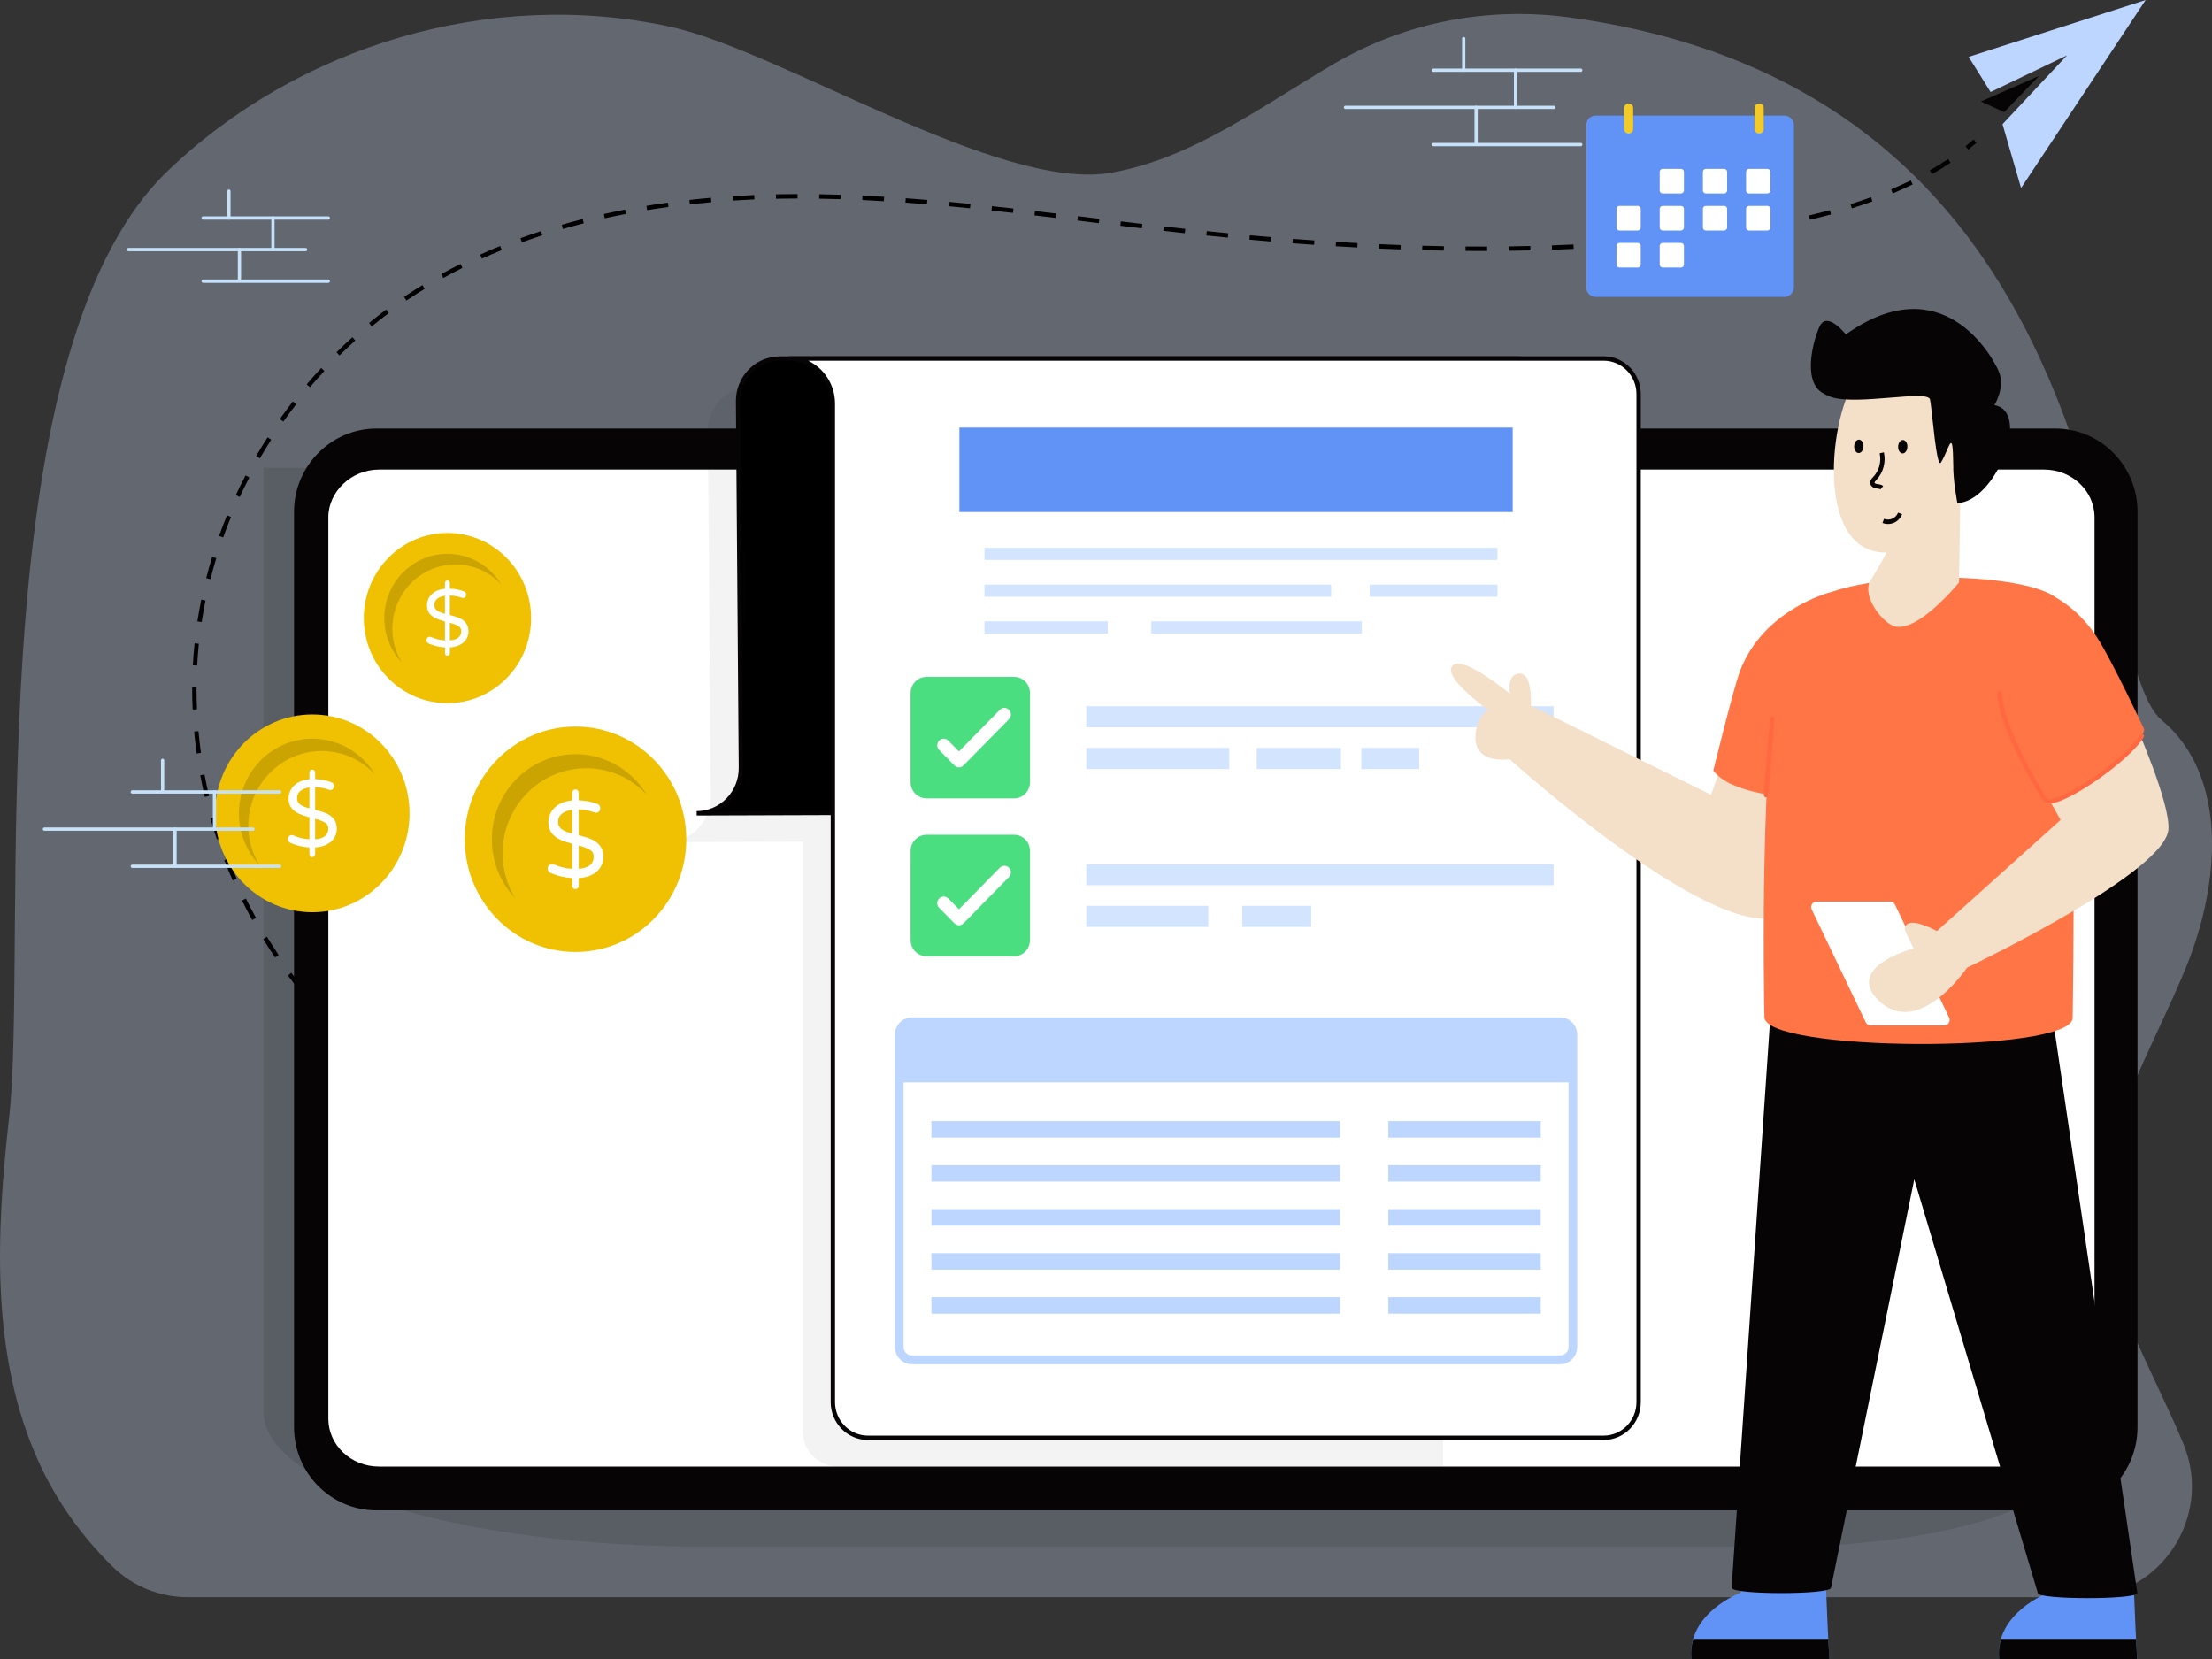 <svg width="200" height="150" viewBox="0 0 200 150" fill="none" xmlns="http://www.w3.org/2000/svg">
<rect x="0" y="0" width="200" height="150" fill="#333333" stroke="none"/>
<g clip-path="url(#clip0_1_2458)">
<g opacity="0.3">
<path d="M16.98 144.41H188.298C195.313 144.41 200.132 137.149 197.424 130.565C197.406 130.522 197.388 130.478 197.37 130.435C194.554 123.663 190.374 117.131 190.241 109.786C190.097 101.81 194.739 94.685 197.719 87.296C200.698 79.908 201.525 70.174 195.437 65.093C188.801 59.554 192.287 8.521 142.026 1.59C134.582 0.564 127.13 1.966 120.629 5.76C114.129 9.554 107.878 14.305 100.483 15.616C90.398 17.403 70.553 4.551 60.538 2.401C44.44 -1.057 27.037 4.025 15.117 15.503C-2.307 32.281 2.569 85.491 0.831 100.968C-0.348 111.464 -0.874 122.537 3.482 132.14C5.1 135.708 7.404 138.925 10.187 141.653C12.007 143.437 14.453 144.409 16.98 144.409L16.98 144.41Z" fill="#D2E4FF"/>
</g>
<path d="M142.927 6.497H129.598C129.517 6.497 129.451 6.431 129.451 6.348C129.451 6.266 129.517 6.199 129.598 6.199H142.927C143.008 6.199 143.073 6.266 143.073 6.348C143.073 6.431 143.008 6.497 142.927 6.497Z" fill="#C6E2FA"/>
<path d="M142.927 13.219H129.598C129.517 13.219 129.451 13.152 129.451 13.07C129.451 12.988 129.517 12.921 129.598 12.921H142.927C143.008 12.921 143.073 12.988 143.073 13.07C143.073 13.152 143.008 13.219 142.927 13.219Z" fill="#C6E2FA"/>
<path d="M140.506 9.858H121.652C121.571 9.858 121.505 9.791 121.505 9.709C121.505 9.626 121.571 9.56 121.652 9.56H140.506C140.587 9.56 140.652 9.626 140.652 9.709C140.652 9.791 140.587 9.858 140.506 9.858Z" fill="#C6E2FA"/>
<path d="M132.341 6.497C132.26 6.497 132.194 6.431 132.194 6.348V3.491C132.194 3.409 132.26 3.342 132.341 3.342C132.422 3.342 132.488 3.409 132.488 3.491V6.348C132.488 6.431 132.422 6.497 132.341 6.497Z" fill="#C6E2FA"/>
<path d="M137.028 9.858C136.947 9.858 136.881 9.791 136.881 9.709V6.348C136.881 6.265 136.947 6.198 137.028 6.198C137.109 6.198 137.174 6.265 137.174 6.348V9.709C137.174 9.791 137.109 9.858 137.028 9.858Z" fill="#C6E2FA"/>
<path d="M133.462 13.107C133.381 13.107 133.315 13.04 133.315 12.958V9.709C133.315 9.626 133.381 9.56 133.462 9.56C133.543 9.56 133.609 9.626 133.609 9.709V12.958C133.609 13.04 133.543 13.107 133.462 13.107Z" fill="#C6E2FA"/>
<path d="M64.358 110.979L62.512 110.326L62.64 109.95L64.487 110.603L64.358 110.979ZM60.666 109.668C60.051 109.448 59.437 109.226 58.823 109.001L58.955 108.627C59.569 108.851 60.182 109.073 60.796 109.293L60.666 109.668ZM56.984 108.32C56.372 108.091 55.761 107.859 55.151 107.624L55.289 107.252C55.898 107.486 56.508 107.718 57.12 107.947L56.984 108.32V108.32ZM53.324 106.907C52.716 106.664 52.11 106.418 51.506 106.167L51.654 105.799C52.256 106.049 52.86 106.294 53.467 106.536L53.324 106.907L53.324 106.907ZM49.699 105.399C49.097 105.137 48.499 104.871 47.903 104.599L48.063 104.236C48.657 104.507 49.253 104.772 49.852 105.033L49.698 105.399H49.699ZM46.124 103.765C45.533 103.479 44.945 103.188 44.362 102.891L44.537 102.535C45.118 102.831 45.703 103.121 46.291 103.405L46.124 103.764L46.124 103.765ZM42.62 101.974C42.041 101.66 41.463 101.336 40.902 101.011L41.096 100.665C41.653 100.988 42.228 101.31 42.804 101.623L42.62 101.974ZM39.213 99.998C38.652 99.65 38.094 99.291 37.555 98.932L37.77 98.599C38.305 98.957 38.859 99.313 39.417 99.659L39.213 99.998ZM35.933 97.808C35.396 97.422 34.864 97.024 34.352 96.625L34.59 96.309C35.098 96.705 35.626 97.1 36.159 97.483L35.932 97.808H35.933ZM32.818 95.381C32.312 94.953 31.812 94.514 31.334 94.074L31.596 93.779C32.071 94.215 32.566 94.651 33.067 95.075L32.818 95.381ZM29.908 92.701C29.445 92.235 28.986 91.751 28.545 91.262L28.833 90.993C29.27 91.477 29.724 91.957 30.182 92.418L29.907 92.701H29.908ZM27.251 89.758C26.834 89.249 26.422 88.723 26.028 88.195L26.34 87.954C26.729 88.478 27.137 88.999 27.551 89.503L27.251 89.758H27.251ZM24.877 86.576C24.507 86.029 24.145 85.467 23.801 84.904L24.134 84.694C24.475 85.252 24.833 85.809 25.199 86.35L24.877 86.576H24.877ZM22.802 83.184C22.483 82.605 22.173 82.011 21.881 81.419L22.231 81.241C22.52 81.828 22.827 82.416 23.143 82.99L22.802 83.185V83.184ZM21.041 79.613C20.776 79.009 20.521 78.389 20.282 77.77L20.646 77.625C20.883 78.238 21.136 78.853 21.398 79.451L21.04 79.613H21.041ZM19.609 75.893C19.398 75.261 19.2 74.62 19.02 73.987L19.396 73.877C19.574 74.504 19.77 75.139 19.979 75.766L19.608 75.893H19.609ZM18.518 72.055C18.364 71.406 18.226 70.748 18.105 70.101L18.489 70.027C18.609 70.668 18.746 71.319 18.898 71.962L18.518 72.055ZM17.784 68.13C17.691 67.469 17.614 66.801 17.554 66.145L17.944 66.108C18.003 66.757 18.079 67.419 18.171 68.074L17.784 68.13V68.13ZM17.418 64.152C17.392 63.546 17.378 62.934 17.378 62.333V62.154L17.77 62.156V62.333C17.77 62.928 17.783 63.534 17.809 64.135L17.418 64.152ZM17.827 60.178L17.437 60.156C17.47 59.54 17.517 58.919 17.578 58.312L17.593 58.164L17.981 58.205L17.966 58.352C17.907 58.953 17.86 59.568 17.827 60.178H17.827ZM18.233 56.243L17.847 56.182C17.947 55.53 18.065 54.869 18.198 54.215L18.581 54.296C18.449 54.943 18.332 55.599 18.233 56.243ZM19.023 52.37L18.644 52.27C18.806 51.632 18.987 50.986 19.182 50.348L19.555 50.466C19.363 51.098 19.183 51.739 19.023 52.37ZM20.177 48.59L19.809 48.454C20.032 47.831 20.271 47.205 20.523 46.593L20.884 46.746C20.635 47.352 20.397 47.972 20.177 48.59ZM21.674 44.937L21.321 44.767C21.599 44.167 21.895 43.566 22.2 42.981L22.545 43.168C22.243 43.748 21.95 44.343 21.674 44.938V44.937ZM23.495 41.44L23.158 41.238C23.489 40.666 23.837 40.095 24.192 39.54L24.52 39.757C24.168 40.307 23.823 40.873 23.495 41.44H23.495ZM25.618 38.122L25.301 37.89C25.682 37.35 26.079 36.813 26.48 36.294L26.787 36.539C26.389 37.054 25.996 37.587 25.618 38.122L25.618 38.122ZM28.024 35.012L27.728 34.752C28.155 34.249 28.598 33.75 29.044 33.269L29.328 33.542C28.885 34.019 28.447 34.513 28.024 35.012ZM30.695 32.134L30.423 31.848C30.89 31.388 31.374 30.932 31.864 30.491L32.123 30.789C31.638 31.226 31.157 31.678 30.695 32.133V32.134ZM33.61 29.512L33.365 29.203C33.873 28.786 34.396 28.377 34.922 27.985L35.152 28.306C34.632 28.694 34.113 29.099 33.609 29.512L33.61 29.512ZM36.748 27.174L36.532 26.843C36.663 26.754 36.795 26.666 36.928 26.579C37.345 26.303 37.767 26.036 38.193 25.776L38.394 26.117C37.973 26.375 37.554 26.64 37.141 26.913C37.01 26.999 36.879 27.086 36.748 27.174H36.748ZM40.083 25.133L39.896 24.784C40.464 24.469 41.05 24.16 41.639 23.865L41.811 24.223C41.228 24.515 40.647 24.821 40.083 25.133ZM43.575 23.382L43.416 23.018C44.005 22.752 44.614 22.491 45.224 22.243L45.369 22.612C44.764 22.858 44.16 23.117 43.575 23.382H43.575ZM133.974 22.689C133.483 22.689 132.993 22.687 132.503 22.683L132.506 22.285C133.016 22.29 133.521 22.29 134.036 22.291H134.459L134.46 22.689H134.036C134.016 22.689 133.995 22.689 133.974 22.689L133.974 22.689ZM136.417 22.674L136.412 22.276C137.063 22.268 137.714 22.256 138.365 22.241L138.374 22.639C137.722 22.654 137.07 22.666 136.417 22.674ZM130.546 22.658C129.894 22.647 129.241 22.632 128.59 22.614L128.6 22.216C129.251 22.234 129.902 22.248 130.553 22.26L130.546 22.658ZM140.33 22.581L140.316 22.184C140.967 22.161 141.617 22.135 142.267 22.104L142.286 22.501C141.634 22.532 140.982 22.559 140.33 22.581H140.33ZM126.633 22.552C125.981 22.528 125.33 22.502 124.678 22.472L124.695 22.075C125.346 22.104 125.996 22.131 126.647 22.154L126.633 22.552ZM144.241 22.399L144.218 22.002C144.868 21.964 145.517 21.922 146.167 21.875L146.194 22.273C145.543 22.319 144.892 22.361 144.241 22.399ZM122.724 22.376C122.073 22.341 121.421 22.304 120.77 22.264L120.794 21.867C121.444 21.907 122.094 21.945 122.744 21.979L122.724 22.377V22.376ZM118.818 22.136C118.167 22.091 117.517 22.043 116.866 21.994L116.896 21.597C117.545 21.647 118.195 21.695 118.845 21.739L118.818 22.136ZM148.146 22.121L148.114 21.724C148.763 21.67 149.411 21.611 150.059 21.548L150.096 21.944C149.447 22.008 148.796 22.066 148.146 22.121H148.146ZM47.19 21.911L47.058 21.536C47.666 21.315 48.291 21.099 48.916 20.896L49.035 21.275C48.415 21.477 47.794 21.691 47.19 21.911ZM114.916 21.837C114.266 21.782 113.617 21.726 112.967 21.667L113.001 21.271C113.65 21.329 114.299 21.386 114.948 21.44L114.916 21.837V21.837ZM152.043 21.742L152 21.346C152.647 21.275 153.294 21.199 153.94 21.118L153.988 21.513C153.339 21.594 152.691 21.67 152.043 21.742ZM111.019 21.485C110.37 21.422 109.721 21.357 109.071 21.291L109.111 20.895C109.759 20.961 110.407 21.026 111.055 21.089L111.019 21.485H111.019ZM155.93 21.256L155.876 20.862C156.521 20.773 157.165 20.678 157.808 20.579L157.867 20.972C157.221 21.072 156.575 21.166 155.93 21.257V21.256ZM107.126 21.084L105.182 20.867L105.225 20.472L107.167 20.689L107.126 21.084ZM50.9 20.703L50.793 20.32C51.416 20.14 52.053 19.967 52.688 19.806L52.783 20.191C52.152 20.352 51.519 20.524 50.9 20.703ZM159.802 20.656L159.735 20.264C160.383 20.15 161.027 20.028 161.652 19.901L161.728 20.291C161.1 20.419 160.453 20.541 159.801 20.655L159.802 20.656ZM103.239 20.643C102.592 20.566 101.944 20.489 101.297 20.411L101.342 20.016C101.99 20.094 102.637 20.171 103.284 20.247L103.239 20.643ZM99.355 20.176L97.413 19.94L97.46 19.545L99.401 19.781L99.355 20.176ZM163.646 19.871L163.557 19.483C164.199 19.332 164.835 19.171 165.448 19.004L165.549 19.388C164.932 19.556 164.291 19.718 163.646 19.87V19.871ZM54.68 19.739L54.597 19.351C55.227 19.211 55.873 19.077 56.517 18.953L56.59 19.343C55.95 19.466 55.307 19.6 54.68 19.739ZM95.472 19.705C94.825 19.627 94.177 19.55 93.53 19.474L93.576 19.078C94.223 19.154 94.87 19.232 95.517 19.31L95.472 19.705ZM91.588 19.25C90.941 19.177 90.294 19.105 89.646 19.035L89.688 18.639C90.336 18.709 90.984 18.781 91.632 18.855L91.588 19.25ZM58.51 19.002L58.448 18.61C59.093 18.504 59.739 18.407 60.388 18.318L60.44 18.712C59.795 18.801 59.152 18.897 58.511 19.002H58.51ZM167.436 18.837L167.32 18.457C167.95 18.259 168.572 18.048 169.169 17.832L169.3 18.206C168.698 18.425 168.071 18.637 167.435 18.837H167.436ZM87.703 18.832C87.055 18.766 86.407 18.703 85.758 18.643L85.794 18.247C86.443 18.307 87.093 18.37 87.742 18.436L87.703 18.832ZM62.376 18.472L62.333 18.077C62.983 18.004 63.633 17.94 64.284 17.883L64.317 18.28C63.669 18.337 63.022 18.401 62.376 18.472H62.376ZM83.812 18.472C83.164 18.418 82.514 18.367 81.865 18.319L81.893 17.923C82.544 17.97 83.194 18.021 83.844 18.075L83.812 18.472ZM79.917 18.19C79.267 18.151 78.617 18.116 77.967 18.085L77.985 17.688C78.637 17.718 79.288 17.754 79.94 17.793L79.917 18.19ZM66.263 18.133L66.239 17.736C66.892 17.694 67.543 17.659 68.196 17.632L68.212 18.029C67.562 18.057 66.913 18.091 66.263 18.133ZM76.016 18.008C75.366 17.987 74.716 17.971 74.065 17.961L74.071 17.563C74.724 17.574 75.376 17.589 76.028 17.61L76.016 18.008ZM70.162 17.969L70.154 17.571L70.781 17.56C71.225 17.553 71.669 17.55 72.113 17.549L72.114 17.947C71.671 17.948 71.229 17.951 70.786 17.958L70.162 17.969ZM171.136 17.489L170.987 17.121C171.598 16.864 172.196 16.593 172.763 16.316L172.933 16.674C172.358 16.955 171.754 17.229 171.135 17.489H171.136ZM174.681 15.751L174.489 15.404C175.062 15.077 175.62 14.731 176.147 14.376L176.363 14.707C175.828 15.068 175.262 15.418 174.681 15.751ZM177.962 13.534L177.72 13.221C177.966 13.024 178.209 12.821 178.445 12.613L178.7 12.915C178.459 13.126 178.213 13.332 177.962 13.534Z" fill="black"/>
<g opacity="0.1">
<path d="M187.258 50.452V131.698C187.258 136.176 175.346 139.849 160.636 139.849H63.903C41.653 139.849 23.823 134.421 23.823 127.651V42.293H160.636C175.346 42.293 187.258 45.942 187.258 50.452Z" fill="black"/>
</g>
<path d="M34.02 38.746H185.828C189.954 38.746 193.263 42.138 193.263 46.259V129.036C193.263 133.213 189.954 136.559 185.828 136.559H34.02C29.948 136.559 26.585 133.213 26.585 129.036V46.259C26.585 42.138 29.948 38.746 34.02 38.746Z" fill="#060405"/>
<path d="M34.262 42.456H184.818C187.338 42.456 189.378 44.394 189.378 46.768V128.273C189.378 130.691 187.369 132.6 184.818 132.6H34.262C31.743 132.6 29.687 130.662 29.687 128.273V46.768C29.687 44.438 31.789 42.456 34.262 42.456Z" fill="white"/>
<g opacity="0.05">
<path d="M130.481 35.015V132.6H75.744C73.999 132.6 72.573 131.154 72.573 129.374V76.098L60.261 76.138C62.475 76.13 64.267 74.29 64.26 72.038L64.006 38.865C63.998 36.751 65.681 35.027 67.763 35.019C69.142 35.012 61.137 35.017 130.481 35.015Z" fill="black"/>
</g>
<path d="M62.99 73.537L137.456 73.292C138.781 73.292 139.852 72.195 139.845 70.847L139.583 34.633C139.583 33.291 138.505 32.417 137.179 32.417H70.493C68.41 32.425 66.727 34.151 66.734 36.263L66.99 69.439C66.997 71.691 65.205 73.529 62.991 73.537H62.99Z" fill="black"/>
<path d="M62.991 73.736L62.989 73.338C64.008 73.335 64.965 72.927 65.684 72.19C66.403 71.453 66.797 70.476 66.793 69.439L66.538 36.265C66.531 34.039 68.301 32.226 70.492 32.218H137.179C138.685 32.218 139.779 33.234 139.779 34.633L140.041 70.845C140.044 71.552 139.777 72.216 139.288 72.716C138.8 73.216 138.149 73.491 137.456 73.491L62.991 73.735L62.991 73.736ZM70.493 32.616C68.521 32.623 66.922 34.255 66.93 36.262L67.185 69.437C67.19 71.157 66.196 72.646 64.759 73.332L137.455 73.094C138.044 73.094 138.596 72.86 139.011 72.436C139.426 72.011 139.652 71.448 139.649 70.848L139.387 34.634C139.387 33.464 138.458 32.616 137.178 32.616H70.492H70.493Z" fill="#060405"/>
<path d="M148.159 35.631V126.774C148.159 128.552 146.743 129.999 144.995 129.999H78.473C76.729 129.999 75.303 128.552 75.303 126.774V36.493C75.303 34.239 73.517 32.413 71.302 32.413H144.995C146.743 32.413 148.159 33.853 148.159 35.631Z" fill="white"/>
<path d="M144.995 130.199H78.475C76.618 130.199 75.108 128.663 75.108 126.774V36.492C75.108 34.352 73.4 32.611 71.302 32.611V32.213H144.995C146.848 32.213 148.354 33.746 148.354 35.631V126.774C148.354 128.663 146.848 130.199 144.995 130.199H144.995ZM73.068 32.611C74.503 33.292 75.499 34.776 75.499 36.492V126.774C75.499 128.443 76.833 129.802 78.474 129.802H144.994C146.631 129.802 147.962 128.444 147.962 126.774V35.631C147.962 33.966 146.631 32.611 144.994 32.611H73.068H73.068Z" fill="#060405"/>
<path d="M136.772 38.661H86.746V46.296H136.772V38.661Z" fill="#6193F6"/>
<path d="M135.395 49.531H89.011V50.624H135.395V49.531Z" fill="#D2E4FF"/>
<path d="M120.359 52.856H89.011V53.95H120.359V52.856Z" fill="#D2E4FF"/>
<path d="M135.395 52.856H123.837V53.95H135.395V52.856Z" fill="#D2E4FF"/>
<path d="M100.158 56.182H89.011V57.276H100.158V56.182Z" fill="#D2E4FF"/>
<path d="M123.125 56.182H104.098V57.276H123.125V56.182Z" fill="#D2E4FF"/>
<path d="M93.126 62.668V70.719C93.126 71.528 92.485 72.185 91.69 72.185H83.772C82.977 72.185 82.331 71.528 82.331 70.719V62.668C82.331 61.859 82.977 61.202 83.772 61.202H91.69C92.485 61.202 93.126 61.859 93.126 62.668Z" fill="#4ADE80"/>
<path d="M86.289 69.207L84.913 67.807C84.684 67.574 84.684 67.196 84.913 66.963C85.143 66.73 85.514 66.73 85.743 66.963L86.704 67.941L90.4 64.18C90.629 63.947 91 63.947 91.229 64.18C91.458 64.413 91.458 64.791 91.229 65.024L87.118 69.207C86.889 69.44 86.518 69.44 86.289 69.207H86.289Z" fill="white"/>
<path d="M140.467 63.856H98.215V65.764H140.467V63.856Z" fill="#D2E4FF"/>
<path d="M111.143 67.623H98.215V69.531H111.143V67.623Z" fill="#D2E4FF"/>
<path d="M121.24 67.623H113.623V69.531H121.24V67.623Z" fill="#D2E4FF"/>
<path d="M128.316 67.623H123.087V69.531H128.316V67.623Z" fill="#D2E4FF"/>
<path d="M93.126 76.944V84.994C93.126 85.803 92.485 86.46 91.69 86.46H83.772C82.977 86.46 82.331 85.803 82.331 84.994V76.944C82.331 76.134 82.977 75.477 83.772 75.477H91.69C92.485 75.477 93.126 76.134 93.126 76.944Z" fill="#4ADE80"/>
<path d="M86.289 83.482L84.913 82.082C84.684 81.849 84.684 81.472 84.913 81.239C85.143 81.006 85.514 81.006 85.743 81.239L86.704 82.216L90.4 78.456C90.629 78.223 91 78.223 91.229 78.456C91.458 78.689 91.458 79.067 91.229 79.299L87.118 83.482C86.889 83.715 86.518 83.715 86.289 83.482H86.289Z" fill="white"/>
<path d="M140.467 78.131H98.215V80.039H140.467V78.131Z" fill="#D2E4FF"/>
<path d="M109.25 81.898H98.215V83.806H109.25V81.898Z" fill="#D2E4FF"/>
<path d="M118.552 81.898H112.315V83.806H118.552V81.898Z" fill="#D2E4FF"/>
<path d="M141.075 123.347H82.445C81.601 123.347 80.914 122.648 80.914 121.789V93.55C80.914 92.692 81.601 91.992 82.445 91.992H141.075C141.919 91.992 142.606 92.691 142.606 93.55V121.789C142.606 122.648 141.92 123.347 141.075 123.347ZM82.445 92.788C82.032 92.788 81.696 93.13 81.696 93.55V121.789C81.696 122.209 82.032 122.551 82.445 122.551H141.075C141.488 122.551 141.824 122.209 141.824 121.789V93.55C141.824 93.13 141.488 92.788 141.075 92.788H82.445Z" fill="#BDD6FF"/>
<path d="M142.215 97.864V93.55C142.215 92.911 141.704 92.39 141.075 92.39H82.445C81.813 92.39 81.305 92.911 81.305 93.55V97.864H142.215Z" fill="#BDD6FF"/>
<path d="M121.163 101.366H84.217V102.856H121.163V101.366Z" fill="#BDD6FF"/>
<path d="M121.163 105.346H84.217V106.836H121.163V105.346Z" fill="#BDD6FF"/>
<path d="M121.163 109.326H84.217V110.817H121.163V109.326Z" fill="#BDD6FF"/>
<path d="M121.163 113.307H84.217V114.797H121.163V113.307Z" fill="#BDD6FF"/>
<path d="M121.163 117.287H84.217V118.778H121.163V117.287Z" fill="#BDD6FF"/>
<path d="M125.525 102.856H139.304V101.365H125.525V102.856Z" fill="#BDD6FF"/>
<path d="M125.525 106.836H139.304V105.346H125.525V106.836Z" fill="#BDD6FF"/>
<path d="M125.525 110.817H139.304V109.327H125.525V110.817Z" fill="#BDD6FF"/>
<path d="M125.525 114.797H139.304V113.307H125.525V114.797Z" fill="#BDD6FF"/>
<path d="M125.525 118.778H139.304V117.288H125.525V118.778Z" fill="#BDD6FF"/>
<path d="M135.007 64.306C135.007 64.306 133.83 64.363 133.612 66.358C133.32 69.032 136.552 68.433 136.552 68.433C136.552 68.433 155.675 85.644 161.201 82.485C164.02 80.871 162.195 69.368 162.195 69.368L157.218 65.365L154.817 72.139L138.21 63.919C138.21 63.919 138.401 61.007 137.34 61.101C136.306 61.19 136.787 63.095 136.815 63.216C136.636 63.071 132.291 59.503 131.484 60.324C130.66 61.162 135.007 64.307 135.007 64.307V64.306Z" fill="#F4DFC9"/>
<path d="M159.551 83.066C152.758 83.066 137.82 69.833 136.493 68.644C136.113 68.698 134.727 68.836 133.939 68.089C133.511 67.683 133.336 67.093 133.419 66.337C133.569 64.959 134.158 64.432 134.573 64.231C133.656 63.541 131.27 61.654 131.188 60.649C131.172 60.465 131.227 60.303 131.346 60.183C132.087 59.428 134.752 61.316 136.524 62.726C136.453 62.218 136.449 61.618 136.715 61.242C136.858 61.041 137.068 60.923 137.324 60.902C137.535 60.882 137.733 60.956 137.89 61.112C138.458 61.68 138.436 63.291 138.413 63.798L154.707 71.863L157.035 65.296C157.056 65.236 157.105 65.19 157.166 65.172C157.226 65.156 157.291 65.168 157.341 65.208L162.318 69.212C162.356 69.243 162.382 69.287 162.389 69.336C162.465 69.811 164.202 80.995 161.299 82.657C160.809 82.937 160.219 83.065 159.552 83.065L159.551 83.066ZM136.553 68.234C136.6 68.234 136.647 68.251 136.682 68.283C136.873 68.454 155.761 85.367 161.106 82.311C163.659 80.85 162.164 70.472 162.014 69.476L157.31 65.691L155.001 72.206C154.982 72.259 154.942 72.302 154.89 72.323C154.839 72.344 154.781 72.342 154.731 72.318L138.125 64.097C138.054 64.062 138.01 63.986 138.015 63.905C138.051 63.354 138.049 61.829 137.615 61.396C137.538 61.32 137.457 61.29 137.357 61.298C137.212 61.31 137.109 61.366 137.032 61.475C136.796 61.808 136.861 62.561 137.002 63.154C137.021 63.237 136.989 63.33 136.918 63.376C136.848 63.421 136.758 63.423 136.693 63.37C134.18 61.321 132.005 60.073 131.622 60.464C131.597 60.489 131.569 60.529 131.576 60.616C131.637 61.362 133.782 63.176 135.12 64.144C135.188 64.193 135.218 64.28 135.194 64.362C135.171 64.443 135.1 64.5 135.017 64.504C134.973 64.508 134.001 64.599 133.806 66.38C133.738 67.005 133.872 67.482 134.205 67.798C134.961 68.515 136.501 68.24 136.517 68.237C136.528 68.235 136.54 68.234 136.552 68.234L136.553 68.234Z" fill="#F4DFC9"/>
<path d="M157.388 144.005V142.696H165.065C165.166 145.227 165.363 150 165.421 150H152.929C152.504 145.823 157.387 144.005 157.387 144.005H157.388Z" fill="#6193F6"/>
<path d="M153.101 148.183C152.94 148.732 152.862 149.333 152.929 150H165.422C165.398 150 165.353 149.247 165.301 148.183H153.101Z" fill="#060405"/>
<path d="M185.216 144.005V142.696H192.893C192.994 145.227 193.191 150 193.249 150H180.757C180.332 145.823 185.216 144.005 185.216 144.005H185.216Z" fill="#6193F6"/>
<path d="M180.929 148.183C180.767 148.732 180.689 149.333 180.757 150H193.249C193.226 150 193.181 149.247 193.129 148.183H180.929Z" fill="#060405"/>
<path d="M193.249 144.038C193.249 144.648 184.253 144.648 184.253 144.038L173.081 106.63L165.552 143.557C165.552 144.2 156.563 144.2 156.563 143.557L160.24 89.367H185.207L193.249 144.038Z" fill="#060405"/>
<path d="M165.451 53.565C165.451 53.565 159.422 55.093 157.313 60.702C156.737 62.233 154.911 69.672 154.911 69.672C156.455 71.72 161.05 72.142 165.763 72.501L165.451 53.565V53.565Z" fill="#FF7545"/>
<path d="M186.228 54.437C184.529 51.533 165.46 51.03 162.191 55.616C158.813 60.355 159.529 91.916 159.529 91.916C159.297 95.119 187.17 95.267 187.402 92.064C187.402 92.064 187.981 57.434 186.228 54.437H186.228Z" fill="#FF7545"/>
<path d="M175.791 92.715H169.134C168.948 92.715 168.777 92.607 168.696 92.437L163.808 82.233C163.65 81.904 163.886 81.52 164.246 81.52H170.903C171.089 81.52 171.26 81.628 171.341 81.799L176.229 92.002C176.387 92.332 176.151 92.715 175.791 92.715Z" fill="white"/>
<path d="M195.869 74.954C195.634 78.789 177.723 87.334 177.723 87.334C177.723 87.334 173.608 93.453 170.177 90.485C166.75 87.512 173.302 85.887 173.302 85.887L172.409 84.023C172.453 82.939 175.158 84.418 175.158 84.418L186.562 74.174L183.914 69.503L192.815 65.365C192.815 65.365 196.012 72.581 195.869 74.955V74.954Z" fill="#F4DFC9"/>
<path d="M170.051 90.636C169.207 89.905 168.864 89.174 169.03 88.464C169.396 86.898 172.183 85.995 173.023 85.757L172.235 84.111C172.221 84.081 172.214 84.048 172.215 84.015C172.226 83.735 172.371 83.594 172.49 83.525C173.1 83.171 174.61 83.904 175.13 84.179L186.312 74.133L183.744 69.603C183.717 69.554 183.711 69.496 183.727 69.442C183.744 69.389 183.782 69.345 183.833 69.322L192.734 65.185C192.782 65.163 192.835 65.16 192.884 65.179C192.933 65.198 192.972 65.236 192.993 65.284C193.124 65.581 196.207 72.572 196.063 74.968C195.828 78.813 179.087 86.901 177.853 87.492C177.55 87.93 175.269 91.114 172.683 91.466C171.686 91.602 170.805 91.29 170.05 90.637L170.051 90.636ZM172.61 83.987L173.479 85.8C173.505 85.854 173.505 85.917 173.48 85.972C173.455 86.026 173.406 86.066 173.349 86.081C173.313 86.089 169.777 86.985 169.41 88.556C169.281 89.109 169.582 89.707 170.304 90.334C171.002 90.938 171.783 91.185 172.631 91.071C175.177 90.725 177.538 87.257 177.561 87.222C177.581 87.193 177.608 87.169 177.64 87.154C177.817 87.07 195.449 78.617 195.673 74.943C195.8 72.851 193.209 66.764 192.717 65.63L184.191 69.593L186.732 74.075C186.778 74.157 186.761 74.261 186.692 74.324L175.288 84.567C175.226 84.622 175.138 84.632 175.066 84.593C174.29 84.169 173.04 83.664 172.683 83.87C172.653 83.888 172.621 83.916 172.61 83.987Z" fill="#F4DFC9"/>
<path d="M185.125 53.609C185.351 53.774 187.722 54.693 189.631 57.667C191.002 59.805 193.808 65.817 193.808 65.817C194.632 66.827 185.851 73.621 184.842 72.312C184.842 72.312 180.879 66.058 180.726 62.698C180.529 58.393 185.124 53.609 185.124 53.609L185.125 53.609Z" fill="#FF7545"/>
<path d="M185.283 72.657C185.041 72.657 184.861 72.585 184.75 72.441C184.576 72.168 180.746 66.087 180.592 62.713C180.586 62.603 180.67 62.51 180.777 62.505C180.887 62.501 180.977 62.585 180.982 62.694C181.132 65.963 185.028 72.148 185.067 72.21C185.095 72.244 185.2 72.267 185.345 72.257C187.046 72.145 192.375 68.346 193.49 66.452C193.546 66.357 193.666 66.327 193.759 66.383C193.851 66.439 193.882 66.561 193.826 66.656C192.643 68.666 187.19 72.534 185.37 72.654C185.34 72.656 185.31 72.657 185.282 72.657H185.283Z" fill="#FF6840"/>
<path d="M170.974 49.204C170.974 49.204 170.099 50.936 169.121 52.48C168.386 53.642 169.772 55.85 171.037 56.523C173.098 57.621 177.128 52.664 177.128 52.664L177.289 41.735L170.974 49.204Z" fill="#F4DFC9"/>
<path d="M177.04 40.309C176.935 40.458 175.963 50.615 169.953 49.928C163.942 49.24 165.507 36.606 168.191 33.805C170.875 31.005 176.354 33.516 176.354 33.516L178.151 37.916L177.04 40.309Z" fill="#F4DFC9"/>
<path d="M172.457 40.406C172.445 40.741 172.247 41.006 172.016 40.997C171.784 40.988 171.607 40.709 171.62 40.373C171.632 40.038 171.83 39.774 172.062 39.783C172.293 39.792 172.47 40.071 172.457 40.406Z" fill="#060405"/>
<path d="M168.485 40.372C168.472 40.708 168.274 40.972 168.043 40.963C167.812 40.954 167.634 40.675 167.647 40.34C167.66 40.004 167.858 39.74 168.089 39.749C168.32 39.758 168.498 40.037 168.485 40.372Z" fill="#060405"/>
<path d="M170.025 44.248C169.967 44.201 169.891 44.189 169.644 44.157C169.348 44.111 169.146 43.949 169.102 43.725C169.05 43.458 169.244 43.254 169.372 43.119C169.899 42.563 170.123 41.73 169.95 40.989L170.33 40.897C170.533 41.766 170.27 42.744 169.661 43.388C169.578 43.475 169.473 43.585 169.485 43.648C169.495 43.696 169.589 43.745 169.705 43.764C169.915 43.791 170.109 43.806 170.27 43.939L170.025 44.248Z" fill="#060405"/>
<path d="M170.205 47.282L170.346 46.911C170.587 47.007 170.86 47.001 171.096 46.896C171.332 46.791 171.522 46.592 171.617 46.348L171.981 46.495C171.848 46.835 171.583 47.114 171.253 47.261C170.923 47.407 170.541 47.415 170.205 47.283V47.282Z" fill="#060405"/>
<path d="M164.737 35.498C164.986 35.654 165.251 35.784 165.55 35.893C167.916 36.688 174.319 35.198 174.506 36.123C174.695 37.033 175.083 42.486 175.496 41.814C176.274 40.547 176.561 38.453 176.607 42.082C176.578 43.434 176.977 45.484 176.977 45.484C180.415 45.392 183.698 37.198 180.325 36.632C180.325 36.632 181.348 35.009 180.712 33.557C180.078 32.093 175.553 24.064 166.891 30.241C166.726 30.023 165.177 28.16 164.534 29.491C163.954 30.714 162.966 34.373 164.737 35.497V35.498Z" fill="#060405"/>
<path d="M159.671 72.093C159.666 72.093 159.66 72.093 159.655 72.092C159.547 72.083 159.467 71.986 159.476 71.877L160.049 64.954C160.059 64.845 160.153 64.765 160.261 64.773C160.368 64.782 160.448 64.878 160.439 64.988L159.866 71.91C159.858 72.014 159.772 72.093 159.672 72.093H159.671Z" fill="#FF6840"/>
<path d="M52.035 86.072C57.566 86.072 62.05 81.51 62.05 75.882C62.05 70.255 57.566 65.693 52.035 65.693C46.503 65.693 42.019 70.255 42.019 75.882C42.019 81.51 46.503 86.072 52.035 86.072Z" fill="#EFC102"/>
<path d="M52.035 83.577C56.212 83.577 59.597 80.132 59.597 75.882C59.597 71.633 56.212 68.188 52.035 68.188C47.858 68.188 44.472 71.633 44.472 75.882C44.472 80.132 47.858 83.577 52.035 83.577Z" fill="#EFC102"/>
<g opacity="0.15">
<path d="M58.469 71.844C57.096 70.376 55.156 69.462 53.006 69.462C48.827 69.462 45.44 72.908 45.44 77.16C45.44 78.64 45.852 80.026 46.566 81.198C45.267 79.816 44.471 77.947 44.471 75.883C44.471 71.635 47.858 68.189 52.034 68.189C54.755 68.189 57.14 69.65 58.469 71.845V71.844Z" fill="black"/>
</g>
<path d="M54.278 78.435C54.094 78.716 53.834 78.94 53.496 79.107C53.158 79.273 52.768 79.37 52.324 79.396V80.093C52.324 80.178 52.297 80.248 52.242 80.304C52.187 80.36 52.115 80.388 52.025 80.388C51.941 80.388 51.872 80.361 51.818 80.309C51.764 80.256 51.736 80.184 51.736 80.093V79.396C51.041 79.35 50.392 79.197 49.787 78.935C49.71 78.902 49.646 78.848 49.594 78.773C49.542 78.698 49.517 78.617 49.517 78.532C49.517 78.421 49.553 78.325 49.627 78.243C49.701 78.161 49.796 78.12 49.912 78.12C49.976 78.12 50.037 78.133 50.095 78.159C50.616 78.395 51.162 78.526 51.735 78.552V76.294C51.297 76.177 50.93 76.049 50.63 75.912C50.331 75.774 50.082 75.58 49.883 75.328C49.683 75.076 49.583 74.757 49.583 74.371C49.583 74.03 49.665 73.716 49.83 73.428C49.993 73.14 50.238 72.902 50.563 72.712C50.887 72.522 51.278 72.408 51.735 72.368V71.681C51.735 71.596 51.763 71.524 51.817 71.465C51.871 71.406 51.941 71.376 52.024 71.376C52.108 71.376 52.179 71.406 52.236 71.465C52.294 71.524 52.323 71.596 52.323 71.681V72.358C52.953 72.384 53.513 72.492 54.002 72.682C54.182 72.748 54.272 72.878 54.272 73.075C54.272 73.18 54.237 73.275 54.166 73.36C54.095 73.445 54.002 73.487 53.886 73.487C53.847 73.487 53.796 73.474 53.731 73.448C53.294 73.29 52.825 73.202 52.323 73.183V75.519C52.786 75.63 53.17 75.751 53.476 75.882C53.781 76.013 54.037 76.207 54.243 76.466C54.449 76.725 54.551 77.067 54.551 77.492C54.551 77.839 54.46 78.153 54.276 78.434L54.278 78.435ZM50.785 74.97C51 75.127 51.317 75.261 51.735 75.372V73.213C51.349 73.265 51.041 73.385 50.809 73.571C50.578 73.758 50.462 74.001 50.462 74.302C50.462 74.603 50.569 74.813 50.785 74.97ZM53.684 77.433C53.684 77.178 53.57 76.98 53.341 76.839C53.113 76.699 52.774 76.566 52.324 76.442V78.552C53.23 78.487 53.684 78.114 53.684 77.433Z" fill="white"/>
<path d="M45.804 61.324C48.758 58.319 48.758 53.447 45.804 50.442C42.851 47.438 38.062 47.438 35.108 50.442C32.155 53.447 32.155 58.319 35.108 61.324C38.062 64.329 42.851 64.329 45.804 61.324Z" fill="#EFC102"/>
<path d="M44.494 59.991C46.725 57.722 46.725 54.044 44.494 51.775C42.264 49.506 38.648 49.506 36.418 51.775C34.188 54.044 34.188 57.722 36.418 59.991C38.648 62.26 42.264 62.26 44.494 59.991Z" fill="#EFC102"/>
<g opacity="0.15">
<path d="M45.315 52.833C44.278 51.724 42.813 51.034 41.19 51.034C38.035 51.034 35.477 53.636 35.477 56.847C35.477 57.964 35.788 59.01 36.327 59.896C35.346 58.852 34.745 57.441 34.745 55.882C34.745 52.675 37.303 50.073 40.456 50.073C42.51 50.073 44.311 51.176 45.315 52.833Z" fill="black"/>
</g>
<path d="M42.15 57.81C42.012 58.022 41.815 58.191 41.56 58.317C41.305 58.443 41.01 58.516 40.675 58.536V59.062C40.675 59.126 40.655 59.18 40.614 59.222C40.572 59.263 40.518 59.285 40.45 59.285C40.386 59.285 40.334 59.265 40.293 59.225C40.252 59.186 40.231 59.132 40.231 59.062V58.536C39.707 58.502 39.216 58.386 38.76 58.188C38.701 58.163 38.653 58.122 38.614 58.065C38.575 58.008 38.556 57.948 38.556 57.884C38.556 57.8 38.584 57.727 38.639 57.665C38.695 57.603 38.767 57.572 38.855 57.572C38.903 57.572 38.949 57.582 38.993 57.602C39.386 57.78 39.799 57.879 40.231 57.899V56.194C39.901 56.105 39.623 56.009 39.397 55.905C39.171 55.801 38.983 55.654 38.832 55.464C38.681 55.274 38.606 55.033 38.606 54.741C38.606 54.484 38.668 54.247 38.792 54.03C38.916 53.812 39.1 53.632 39.346 53.489C39.591 53.346 39.886 53.259 40.231 53.229V52.711C40.231 52.647 40.251 52.592 40.293 52.548C40.334 52.503 40.386 52.481 40.449 52.481C40.512 52.481 40.566 52.503 40.609 52.548C40.653 52.592 40.675 52.647 40.675 52.711V53.222C41.151 53.242 41.574 53.323 41.943 53.467C42.079 53.516 42.147 53.615 42.147 53.763C42.147 53.842 42.12 53.914 42.067 53.978C42.013 54.042 41.943 54.074 41.855 54.074C41.826 54.074 41.787 54.064 41.739 54.044C41.408 53.926 41.054 53.859 40.675 53.844V55.608C41.025 55.692 41.315 55.784 41.546 55.883C41.776 55.982 41.969 56.129 42.125 56.324C42.28 56.519 42.358 56.777 42.358 57.098C42.358 57.36 42.289 57.597 42.15 57.81ZM39.513 55.193C39.675 55.311 39.915 55.413 40.23 55.497V53.866C39.939 53.906 39.706 53.996 39.531 54.137C39.356 54.277 39.269 54.462 39.269 54.689C39.269 54.916 39.35 55.075 39.513 55.193ZM41.702 57.054C41.702 56.861 41.616 56.712 41.443 56.605C41.271 56.499 41.014 56.399 40.675 56.305V57.898C41.359 57.849 41.702 57.567 41.702 57.053L41.702 57.054Z" fill="white"/>
<path d="M28.239 82.482C33.094 82.482 37.029 78.478 37.029 73.54C37.029 68.601 33.094 64.598 28.239 64.598C23.385 64.598 19.45 68.601 19.45 73.54C19.45 78.478 23.385 82.482 28.239 82.482Z" fill="#EFC102"/>
<path d="M28.239 80.292C31.905 80.292 34.876 77.269 34.876 73.54C34.876 69.811 31.905 66.787 28.239 66.787C24.574 66.787 21.602 69.811 21.602 73.54C21.602 77.269 24.574 80.292 28.239 80.292Z" fill="#EFC102"/>
<g opacity="0.15">
<path d="M33.886 69.996C32.681 68.707 30.978 67.905 29.092 67.905C25.425 67.905 22.452 70.93 22.452 74.66C22.452 75.959 22.814 77.175 23.441 78.204C22.3 76.991 21.602 75.35 21.602 73.54C21.602 69.812 24.574 66.788 28.238 66.788C30.626 66.788 32.72 68.07 33.886 69.996L33.886 69.996Z" fill="black"/>
</g>
<path d="M30.208 75.779C30.047 76.026 29.818 76.223 29.522 76.369C29.226 76.516 28.883 76.6 28.493 76.624V77.235C28.493 77.31 28.469 77.372 28.422 77.421C28.373 77.469 28.31 77.494 28.231 77.494C28.157 77.494 28.097 77.471 28.049 77.425C28.001 77.379 27.977 77.316 27.977 77.235V76.624C27.367 76.584 26.797 76.448 26.267 76.219C26.199 76.19 26.142 76.142 26.097 76.077C26.052 76.011 26.03 75.94 26.03 75.865C26.03 75.768 26.062 75.683 26.127 75.611C26.192 75.54 26.275 75.504 26.377 75.504C26.433 75.504 26.487 75.515 26.538 75.538C26.995 75.745 27.475 75.86 27.977 75.882V73.901C27.593 73.798 27.27 73.686 27.008 73.565C26.745 73.445 26.527 73.274 26.352 73.053C26.177 72.832 26.089 72.552 26.089 72.213C26.089 71.915 26.162 71.639 26.305 71.386C26.449 71.133 26.664 70.924 26.949 70.757C27.234 70.591 27.576 70.49 27.977 70.455V69.852C27.977 69.778 28.002 69.714 28.049 69.663C28.097 69.611 28.158 69.585 28.232 69.585C28.305 69.585 28.367 69.611 28.418 69.663C28.468 69.714 28.494 69.778 28.494 69.852V70.447C29.047 70.47 29.538 70.565 29.967 70.731C30.125 70.788 30.204 70.903 30.204 71.075C30.204 71.167 30.173 71.25 30.111 71.325C30.049 71.4 29.967 71.437 29.866 71.437C29.832 71.437 29.787 71.425 29.73 71.402C29.346 71.264 28.935 71.186 28.494 71.169V73.219C28.901 73.317 29.238 73.423 29.506 73.538C29.774 73.653 29.998 73.824 30.179 74.051C30.36 74.278 30.45 74.578 30.45 74.951C30.45 75.255 30.369 75.531 30.209 75.778L30.208 75.779ZM27.143 72.739C27.332 72.876 27.61 72.995 27.977 73.092V71.197C27.638 71.243 27.367 71.347 27.164 71.511C26.961 71.675 26.859 71.889 26.859 72.153C26.859 72.418 26.953 72.601 27.142 72.739L27.143 72.739ZM29.687 74.901C29.687 74.677 29.587 74.504 29.387 74.38C29.186 74.256 28.889 74.14 28.493 74.031V75.883C29.289 75.826 29.687 75.499 29.687 74.901L29.687 74.901Z" fill="white"/>
<path d="M162.197 11.324V25.97C162.197 26.456 161.82 26.84 161.342 26.84H144.27C143.792 26.84 143.416 26.457 143.416 25.97V11.324C143.416 10.847 143.792 10.454 144.27 10.454H161.342C161.82 10.454 162.197 10.847 162.197 11.324Z" fill="#6193F6"/>
<path d="M152.255 15.54V17.218C152.255 17.368 152.136 17.493 151.988 17.493H150.33C150.182 17.493 150.063 17.368 150.063 17.218V15.54C150.063 15.39 150.182 15.269 150.33 15.269H151.988C152.136 15.269 152.255 15.39 152.255 15.54Z" fill="white"/>
<path d="M156.16 15.54V17.218C156.16 17.368 156.041 17.493 155.893 17.493H154.235C154.087 17.493 153.969 17.368 153.969 17.218V15.54C153.969 15.39 154.087 15.269 154.235 15.269H155.893C156.041 15.269 156.16 15.39 156.16 15.54Z" fill="white"/>
<path d="M160.065 15.54V17.218C160.065 17.368 159.946 17.493 159.799 17.493H158.14C157.993 17.493 157.874 17.368 157.874 17.218V15.54C157.874 15.39 157.993 15.269 158.14 15.269H159.799C159.946 15.269 160.065 15.39 160.065 15.54Z" fill="white"/>
<path d="M148.349 18.888V20.566C148.349 20.716 148.231 20.841 148.083 20.841H146.425C146.277 20.841 146.158 20.716 146.158 20.566V18.888C146.158 18.738 146.277 18.617 146.425 18.617H148.083C148.231 18.617 148.349 18.738 148.349 18.888Z" fill="white"/>
<path d="M152.255 18.888V20.566C152.255 20.716 152.136 20.841 151.988 20.841H150.33C150.182 20.841 150.063 20.716 150.063 20.566V18.888C150.063 18.738 150.182 18.617 150.33 18.617H151.988C152.136 18.617 152.255 18.738 152.255 18.888Z" fill="white"/>
<path d="M156.16 18.888V20.566C156.16 20.716 156.041 20.841 155.893 20.841H154.235C154.087 20.841 153.969 20.716 153.969 20.566V18.888C153.969 18.738 154.087 18.617 154.235 18.617H155.893C156.041 18.617 156.16 18.738 156.16 18.888Z" fill="white"/>
<path d="M158.141 18.617H159.799C159.946 18.617 160.066 18.738 160.066 18.888V20.571C160.066 20.72 159.946 20.841 159.799 20.841H158.141C157.994 20.841 157.875 20.72 157.875 20.571V18.888C157.875 18.738 157.994 18.617 158.141 18.617Z" fill="white"/>
<path d="M148.349 22.236V23.915C148.349 24.064 148.231 24.189 148.083 24.189H146.425C146.277 24.189 146.158 24.064 146.158 23.915V22.236C146.158 22.086 146.277 21.965 146.425 21.965H148.083C148.231 21.965 148.349 22.086 148.349 22.236Z" fill="white"/>
<path d="M152.255 22.236V23.915C152.255 24.064 152.136 24.189 151.988 24.189H150.33C150.182 24.189 150.063 24.064 150.063 23.915V22.236C150.063 22.086 150.182 21.965 150.33 21.965H151.988C152.136 21.965 152.255 22.086 152.255 22.236Z" fill="white"/>
<path d="M147.665 9.774V11.659C147.665 11.891 147.48 12.075 147.257 12.075C147.034 12.075 146.843 11.891 146.843 11.659V9.774C146.843 9.542 147.029 9.358 147.257 9.358C147.485 9.358 147.665 9.542 147.665 9.774Z" fill="#F2CB2A"/>
<path d="M159.465 9.774V11.659C159.465 11.891 159.28 12.075 159.056 12.075C158.833 12.075 158.643 11.891 158.643 11.659V9.774C158.643 9.542 158.828 9.358 159.056 9.358C159.285 9.358 159.465 9.542 159.465 9.774Z" fill="#F2CB2A"/>
<path d="M181.059 11.229L182.735 17L194 0L178 5.141L179.98 8.319L186.893 5.002L181.059 11.229Z" fill="#BDD6FF"/>
<path d="M179.103 9.177L181.207 10.138L184.364 6.867L179.103 9.177Z" fill="#060405"/>
<path d="M25.29 71.754H11.962C11.881 71.754 11.815 71.687 11.815 71.604C11.815 71.522 11.881 71.455 11.962 71.455H25.29C25.371 71.455 25.437 71.522 25.437 71.604C25.437 71.687 25.371 71.754 25.29 71.754Z" fill="#C6E2FA"/>
<path d="M25.29 78.476H11.962C11.881 78.476 11.815 78.409 11.815 78.327C11.815 78.244 11.881 78.177 11.962 78.177H25.29C25.371 78.177 25.437 78.244 25.437 78.327C25.437 78.409 25.371 78.476 25.29 78.476Z" fill="#C6E2FA"/>
<path d="M22.869 75.115H4.015C3.934 75.115 3.869 75.048 3.869 74.965C3.869 74.883 3.934 74.816 4.015 74.816H22.869C22.95 74.816 23.016 74.883 23.016 74.965C23.016 75.048 22.95 75.115 22.869 75.115Z" fill="#C6E2FA"/>
<path d="M14.704 71.754C14.623 71.754 14.557 71.687 14.557 71.604V68.747C14.557 68.665 14.623 68.598 14.704 68.598C14.785 68.598 14.85 68.665 14.85 68.747V71.604C14.85 71.687 14.785 71.754 14.704 71.754Z" fill="#C6E2FA"/>
<path d="M19.39 75.115C19.309 75.115 19.244 75.048 19.244 74.965V71.604C19.244 71.522 19.309 71.455 19.39 71.455C19.471 71.455 19.537 71.522 19.537 71.604V74.965C19.537 75.048 19.471 75.115 19.39 75.115Z" fill="#C6E2FA"/>
<path d="M15.825 78.364C15.744 78.364 15.678 78.297 15.678 78.214V74.965C15.678 74.883 15.744 74.816 15.825 74.816C15.906 74.816 15.972 74.883 15.972 74.965V78.214C15.972 78.297 15.906 78.364 15.825 78.364Z" fill="#C6E2FA"/>
<path d="M29.687 19.861H18.367C18.286 19.861 18.22 19.795 18.22 19.712C18.22 19.63 18.286 19.563 18.367 19.563H29.687C29.768 19.563 29.833 19.63 29.833 19.712C29.833 19.795 29.768 19.861 29.687 19.861Z" fill="#C6E2FA"/>
<path d="M29.687 25.571H18.367C18.286 25.571 18.22 25.504 18.22 25.421C18.22 25.339 18.286 25.272 18.367 25.272H29.687C29.768 25.272 29.833 25.339 29.833 25.421C29.833 25.504 29.768 25.571 29.687 25.571Z" fill="#C6E2FA"/>
<path d="M27.631 22.716H11.619C11.538 22.716 11.473 22.649 11.473 22.567C11.473 22.484 11.538 22.417 11.619 22.417H27.631C27.712 22.417 27.778 22.484 27.778 22.567C27.778 22.649 27.712 22.716 27.631 22.716Z" fill="#C6E2FA"/>
<path d="M20.697 19.861C20.616 19.861 20.55 19.795 20.55 19.712V17.286C20.55 17.203 20.616 17.136 20.697 17.136C20.778 17.136 20.844 17.203 20.844 17.286V19.712C20.844 19.795 20.778 19.861 20.697 19.861Z" fill="#C6E2FA"/>
<path d="M24.676 22.716C24.595 22.716 24.53 22.649 24.53 22.567V19.712C24.53 19.63 24.595 19.563 24.676 19.563C24.758 19.563 24.823 19.63 24.823 19.712V22.567C24.823 22.649 24.758 22.716 24.676 22.716Z" fill="#C6E2FA"/>
<path d="M21.649 25.475C21.568 25.475 21.502 25.408 21.502 25.326V22.567C21.502 22.484 21.568 22.417 21.649 22.417C21.73 22.417 21.796 22.484 21.796 22.567V25.326C21.796 25.408 21.73 25.475 21.649 25.475Z" fill="#C6E2FA"/>
</g>
<defs>
<clipPath id="clip0_1_2458">
<rect width="200" height="150" fill="white"/>
</clipPath>
</defs>
</svg>
